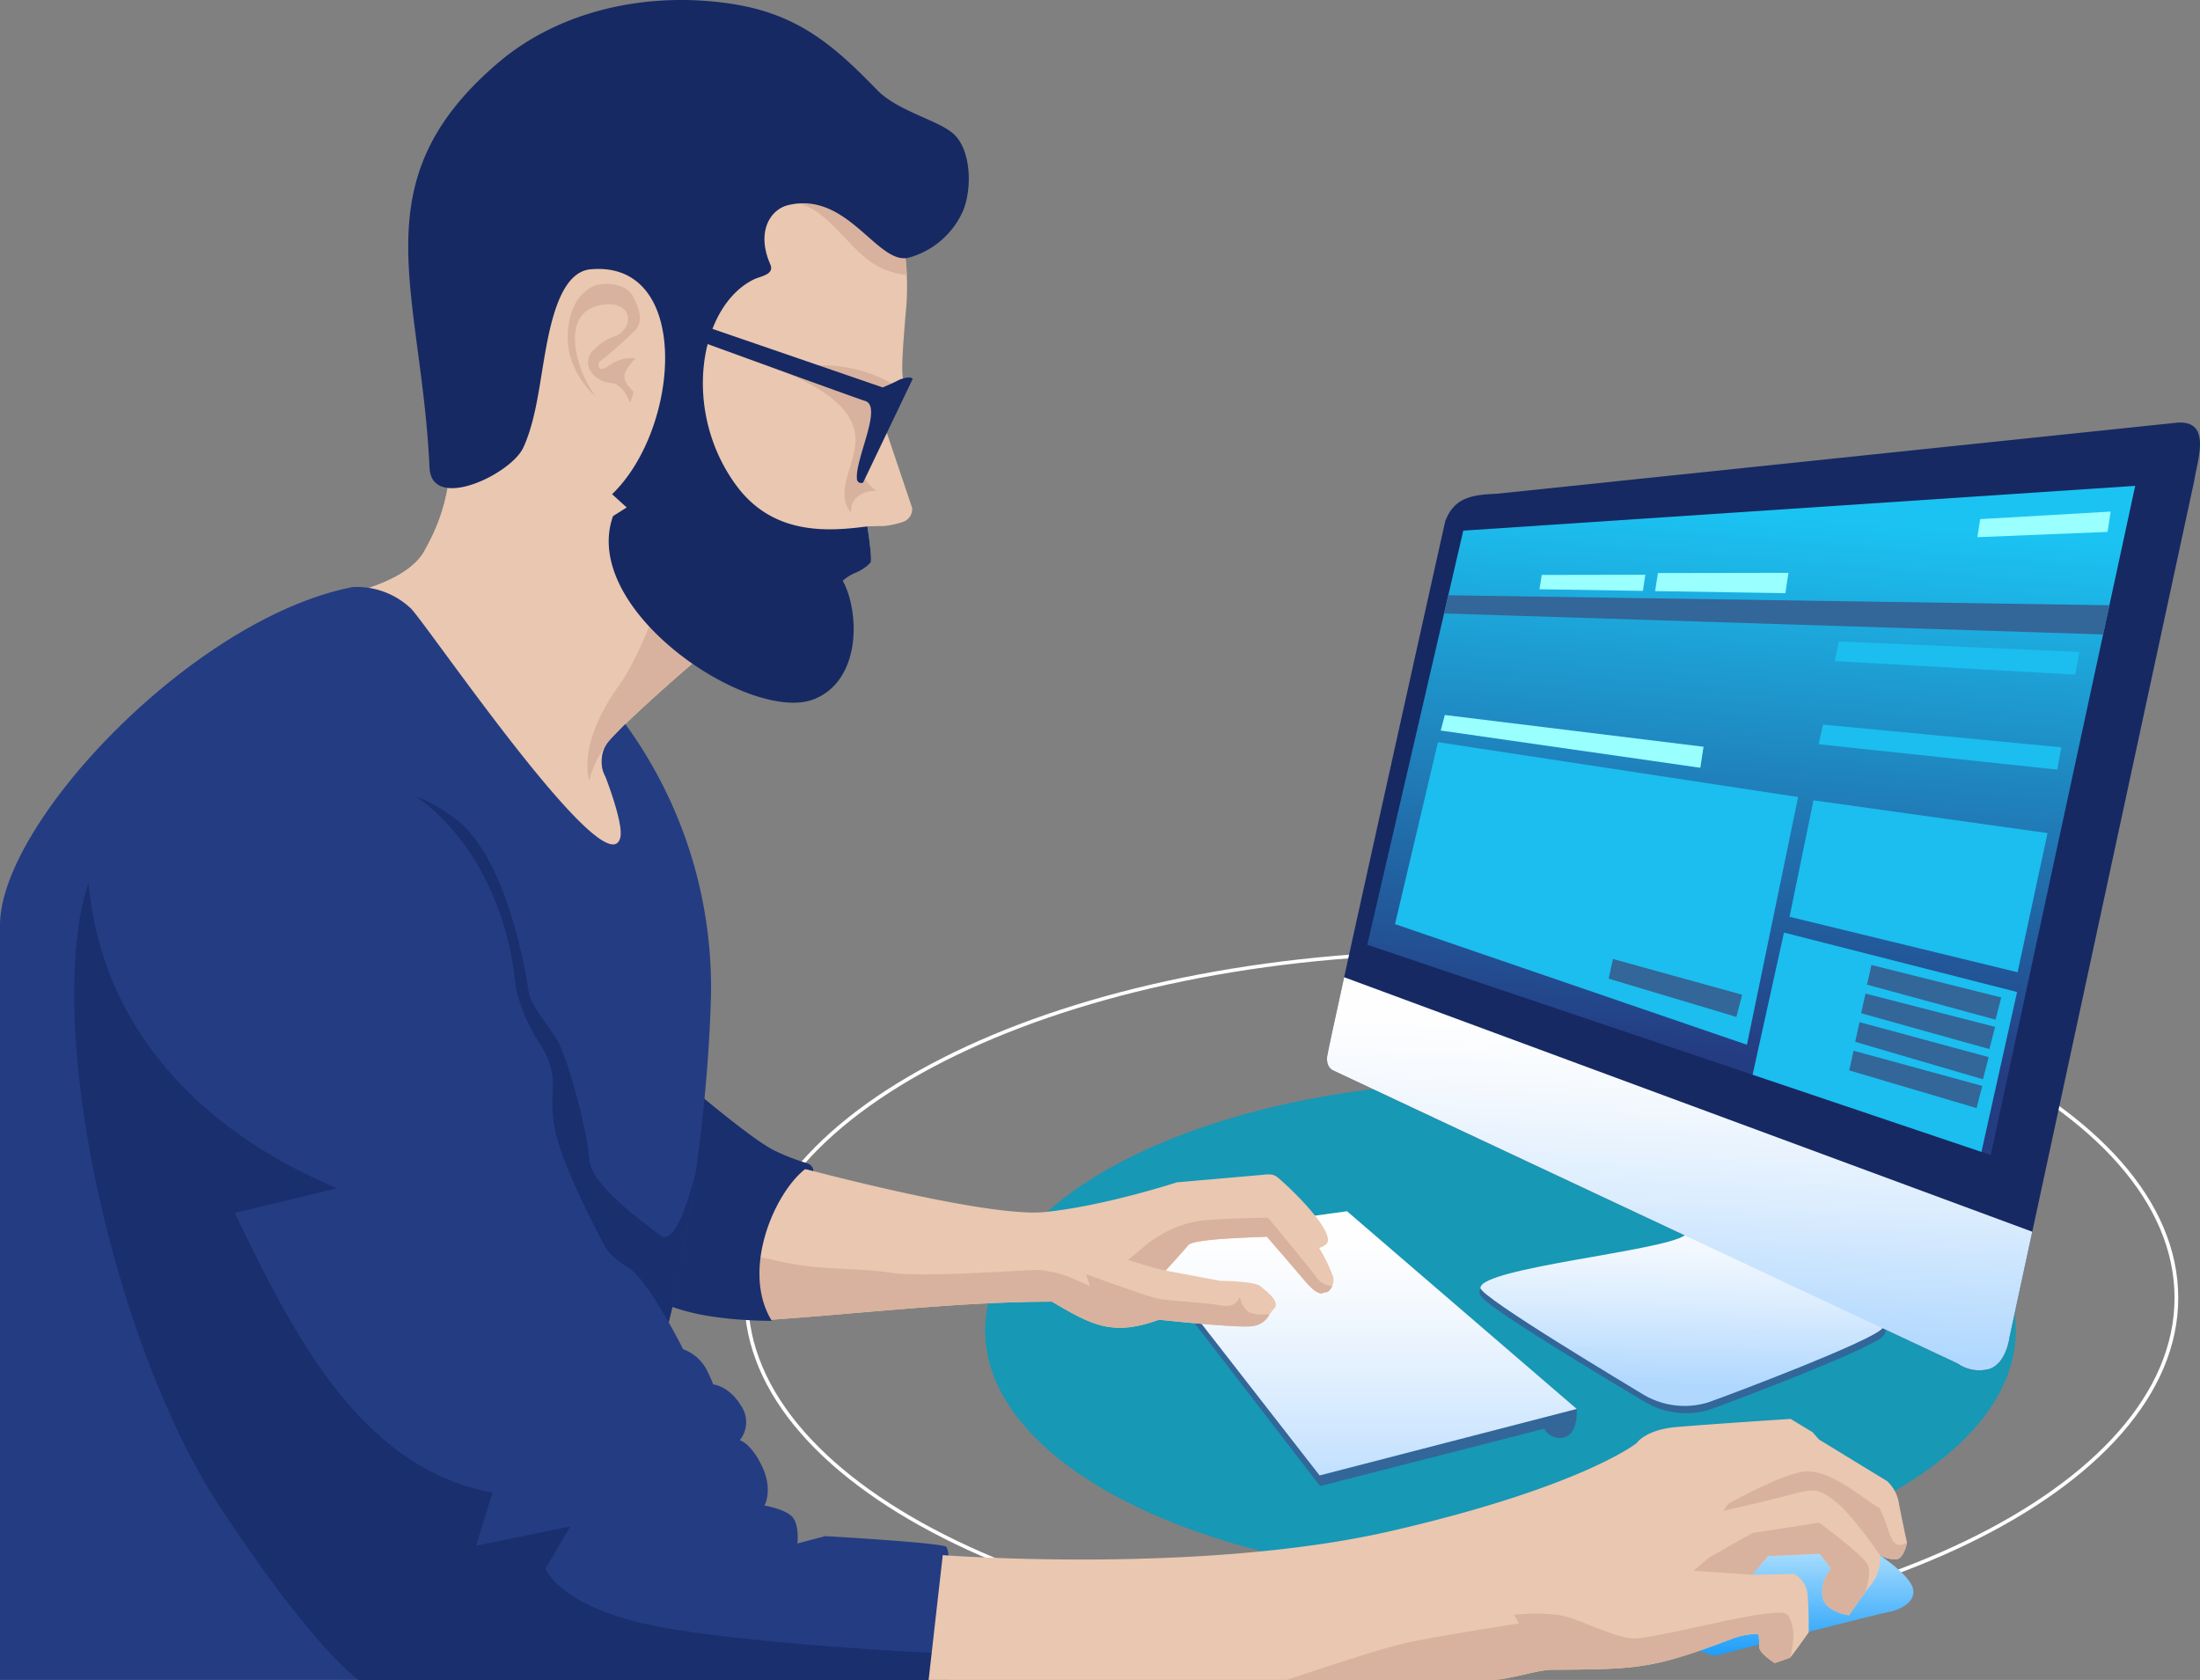 <svg xmlns="http://www.w3.org/2000/svg" xmlns:xlink="http://www.w3.org/1999/xlink" width="351" height="268.011" viewBox="0 0 351 268.011">
  <rect x="0" y="0" width="351" height="268.011" fill="#808080" stroke="none"/>
  <defs>
    <clipPath id="clip-path">
      <path id="Trazado_191683" data-name="Trazado 191683" d="M-19.967,2823.937l-33.618,4.594,29.242,37.555,41.021-10.61Z" transform="translate(53.585 -2823.937)" fill="none" clip-rule="evenodd"/>
    </clipPath>
    <linearGradient id="linear-gradient" x1="0.5" y1="1.193" x2="0.5" y2="0.125" gradientUnits="objectBoundingBox">
      <stop offset="0" stop-color="#b0d8ff"/>
      <stop offset="0.054" stop-color="#b5dafe"/>
      <stop offset="0.467" stop-color="#dcedfe"/>
      <stop offset="0.797" stop-color="#f5f9fe"/>
      <stop offset="1" stop-color="#fefefe"/>
    </linearGradient>
    <clipPath id="clip-path-2">
      <path id="Trazado_191692" data-name="Trazado 191692" d="M63.724,2877.968s5.469,3.354,6.344,5.834-2.553,3.792-3.718,3.938-26.691,6.709-27.493,6.928-4.653-.956-5.681-3.977,1.451-15.494,5.972-16.953,24.576,4.229,24.576,4.229" transform="translate(-32.946 -2873.5)" fill="none" clip-rule="evenodd"/>
    </clipPath>
    <linearGradient id="linear-gradient-2" x1="0.5" y1="0.99" x2="0.5" y2="0.158" gradientUnits="objectBoundingBox">
      <stop offset="0" stop-color="#1e9ef9"/>
      <stop offset="1" stop-color="#bae5ff"/>
    </linearGradient>
    <clipPath id="clip-path-3">
      <path id="Trazado_191699" data-name="Trazado 191699" d="M33.777,2827.784c-3.6,2.522-32.422,5.166-32.582,8.363-.072,1.458,23.92,15.752,26.18,17.137a12.854,12.854,0,0,0,10.063,1.167c3.573-1.24,26.535-9.939,27.889-11.861s-1.417-6.37-1.417-6.37l-19.981-8.751Z" transform="translate(-1.195 -2827.468)" fill="none" clip-rule="evenodd"/>
    </clipPath>
    <linearGradient id="linear-gradient-3" x1="0.487" y1="0.857" x2="0.524" y2="-0.156" xlink:href="#linear-gradient"/>
    <clipPath id="clip-path-4">
      <path id="Trazado_191700" data-name="Trazado 191700" d="M89.293,2827.282l-3.621,16.79s-.474,4.192-3.208,5.1a6.009,6.009,0,0,1-5.1-.876l-99.615-46.745s-1.168-.437-.948-2.26c.051-.427,1.111-5.339,2.706-12.609Z" transform="translate(23.23 -2786.686)" fill="none" clip-rule="evenodd"/>
    </clipPath>
    <linearGradient id="linear-gradient-4" x1="0.468" y1="0.924" x2="0.528" y2="0.137" xlink:href="#linear-gradient"/>
    <clipPath id="clip-path-5">
      <path id="Trazado_191701" data-name="Trazado 191701" d="M105.7,2708.461,82.654,2815.222l-99.469-33.544,15.314-66.07Z" transform="translate(16.815 -2708.461)" fill="none" clip-rule="evenodd"/>
    </clipPath>
    <linearGradient id="linear-gradient-5" x1="0.467" y1="0.85" x2="0.542" y2="0.046" gradientUnits="objectBoundingBox">
      <stop offset="0" stop-color="#243c82"/>
      <stop offset="1" stop-color="#1bc3f2"/>
    </linearGradient>
  </defs>
  <g id="Grupo_134161" data-name="Grupo 134161" transform="translate(234.475 -2631.125)">
    <path id="Trazado_191673" data-name="Trazado 191673" d="M78.949,2799.123C58.344,2789.163,29.867,2783-1.592,2783s-59.935,6.159-80.541,16.119c-20.544,9.927-33.251,23.622-33.251,38.729s12.707,28.8,33.251,38.728c20.606,9.959,49.081,16.118,80.541,16.118s59.935-6.158,80.541-16.118c20.543-9.928,33.25-23.624,33.25-38.728s-12.707-28.8-33.25-38.729m-80.541-16.7c31.549,0,60.118,6.183,80.8,16.18,20.748,10.026,33.582,23.9,33.582,39.246s-12.834,29.219-33.582,39.245c-20.685,10-49.254,16.179-80.8,16.179s-60.119-6.182-80.8-16.179c-20.748-10.026-33.581-23.9-33.581-39.245s12.833-29.22,33.581-39.246C-61.71,2788.609-33.141,2782.426-1.592,2782.426Z" transform="translate(0.264 0.337)" fill="#fff"/>
    <path id="Trazado_191674" data-name="Trazado 191674" d="M4.573,2803.259c45.409,0,82.221,17.792,82.221,39.736s-36.812,39.738-82.221,39.738S-77.648,2864.941-77.648,2843s36.812-39.736,82.221-39.736" transform="translate(0.35 0.384)" fill="#1798b5" fill-rule="evenodd"/>
    <path id="Trazado_191675" data-name="Trazado 191675" d="M-90.234,2671.493a40.8,40.8,0,0,1,.145,9.48c-.437,5.251-.73,9.043-.437,10.5s-1.933,4.412-2.517,5.469a4.265,4.265,0,0,0-.292,2.515l4.266,12.653a2.158,2.158,0,0,1-1.422,2.224,14.2,14.2,0,0,1-3.282.693c-.327-.037-2.441.036-2.441.036s.838,5.251.51,5.8-1.859.8-3.026,1.385a2.53,2.53,0,0,0-1.386,1.458c2.749,5.314-.123,13.358-7.528,16.344-1.813.732-13.277-2.615-16.465-3.144,0,0-13.272,11.375-14.072,13.49a5.741,5.741,0,0,0-.219,3.72s4.229,9.188,3.938,11.522-4.958,3.354-4.958,3.354l-22.826-21.44-17.575-21.586s10.062-1.823,12.907-6.927,4.741-10.21,4.449-22.023,1.6-31.649,15.459-40.109c18.1-11.053,52.9-12.652,56.771,14.584" transform="translate(0.122 0.041)" fill="#eac7b0" fill-rule="evenodd"/>
    <path id="Trazado_191676" data-name="Trazado 191676" d="M-90.378,2671.472a22.546,22.546,0,0,1,.306,3.448c-6.462-.619-8.538-5.152-13.2-9.179-6.481-5.6-11.763.48-11.763.48l.079-2.081s8.643-5.121,9.6-5.2c.679-.056,7.7,2,12.026,3.387a26.563,26.563,0,0,1,2.948,9.146" transform="translate(0.266 0.062)" fill="#d8b29e" fill-rule="evenodd"/>
    <path id="Trazado_191677" data-name="Trazado 191677" d="M-123.281,2737.32l-.826-.475s-13.272,11.375-14.072,13.49a5.733,5.733,0,0,0-.219,3.72s4.229,9.188,3.938,11.523-4.958,3.354-4.958,3.354l-22.826-21.44-17.575-21.586s10.062-1.823,12.907-6.927,4.741-10.21,4.449-22.023c-.045-1.813-.037-3.815.056-5.936l17.018-13.288s-1.472,7.6.5,12.486c.782,1.94,7.2,14.189,10.865,10.427,1.422-1.458,1.751-1.786,1.2-3.536s1.859,1.677,1.385,3.318-1.542,5.531-1.906,5.9,10.256,28.378,10.256,28.378Z" transform="translate(0.122 0.104)" fill="#eac7b0" fill-rule="evenodd"/>
    <path id="Trazado_191678" data-name="Trazado 191678" d="M-123.368,2737.2l-.826-.475s-13.272,11.375-14.072,13.49a15.016,15.016,0,0,0-2.416,5.257c-1.263-5.3,1.931-11.356,5.031-15.6,1.969-2.7,4.565-9.014,4.565-9.014l4.916-.9,1.684,1.164c.8,2.116,1.31,3.47,1.31,3.47Z" transform="translate(0.208 0.22)" fill="#d8b29e" fill-rule="evenodd"/>
    <path id="Trazado_191679" data-name="Trazado 191679" d="M-91.038,2693.145c-.4.764-1.2,2.185-1.6,2.8a3.64,3.64,0,0,0-.962.147c-.882.194-1.21,4.674-1.21,4.674l-.912-1.823c-.346,4.3-3.192,7.7.825,10.358a4.457,4.457,0,0,0-2.581.642,2.825,2.825,0,0,0-1.454,2.926c-2.808-3.443.721-7.622.675-11.818-.062-5.778-7.61-9.363-13.849-11.625.376-.152,4.876.363,5.291.256,4.768-1.23,11.856.462,15.773,3.459" transform="translate(0.273 0.129)" fill="#d8b29e" fill-rule="evenodd"/>
    <path id="Trazado_191680" data-name="Trazado 191680" d="M-96.236,2715.106c-6.156.808-15,1.514-20.925-6.55-8.765-11.924-5.9-28.582,2.811-32.854,1.069-.524,3.347-.746,2.623-2.407-2.253-5.16-.039-8.735,2.844-9.441,9.585-2.342,14.37,9.867,19.392,8.338a13.326,13.326,0,0,0,8.573-7.553c1.468-3.762,1.157-9.814-1.651-12.228-2.529-2.175-8.846-3.573-12.095-6.913-6.737-6.927-12.451-12.077-23.094-13.739-13.359-2.084-27.48.945-37.365,9.367-22.371,19.063-12.269,36.138-10.968,64.6.326,7.117,13.012,1.067,14.965-3.2,1.8-3.929,2.421-8.765,3.226-13.595,1.021-6.126,2.623-14.405,7.509-14.842,16.173-1.447,14.366,25.356,3.427,35.88l2.333,2.115-2.187,1.385c-5.341,15.113,22.087,33.231,32.113,29.186,7.4-2.987,7.315-13.592,4.566-18.906a7.668,7.668,0,0,1,1.746-1.138,7.787,7.787,0,0,0,2.666-1.7c.328-.548-.51-5.8-.51-5.8" transform="translate(0.145 0)" fill="#162963" fill-rule="evenodd"/>
    <path id="Trazado_191681" data-name="Trazado 191681" d="M-133.306,2688.182s-1.822,1.859-1.75,3.026,1.385,2.115,1.458,2.334a8.536,8.536,0,0,1-.582,1.787s-.876-3.026-3.064-3.209c-2.5-.208-4.644-2.635-3.1-4.849a9.162,9.162,0,0,1,4.3-2.808,4.144,4.144,0,0,0,1.349-1.531c.874-2.234-1-3.577-3.447-3.333-5.741.574-5.406,6.188-3.736,10.589a21.391,21.391,0,0,0,2.187,4.083s-4.557-3.864-4.411-9.661,3.245-7.8,4.7-8.131,4.666-.329,5.8,1.968,1.386,3.866.4,5.141a66.206,66.206,0,0,1-5.907,5.214s-.292.984.328,1.058c1.09.128,2.192-2,5.469-1.677" transform="translate(0.201 0.1)" fill="#d8b29e" fill-rule="evenodd"/>
    <path id="Trazado_191682" data-name="Trazado 191682" d="M-53.585,2828.521l-.18.947,29.5,38.3,35.8-9.162c.445,1.642,5.41,3.318,5.141-3.144Z" transform="translate(0.403 0.44)" fill="#369" fill-rule="evenodd"/>
    <g id="Grupo_134152" data-name="Grupo 134152" transform="translate(-53.182 2824.366)">
      <g id="Grupo_134151" data-name="Grupo 134151" clip-path="url(#clip-path)">
        <rect id="Rectángulo_41748" data-name="Rectángulo 41748" width="70.263" height="42.15" fill="url(#linear-gradient)"/>
      </g>
    </g>
    <path id="Trazado_191684" data-name="Trazado 191684" d="M-107.923,2816.768s30.382,8.261,39.862,7.313,21.075-4.74,21.075-4.74l13.35-1.168c.973-.085,1.925-.315,2.751.382,3,2.53,9.6,9.263,7.672,10.706a3.162,3.162,0,0,1-1.056.546,26.009,26.009,0,0,1,2.261,4.7c.218,1.239-.694,2.443-1.2,2.37s-.838,1.167-3.573-2.079-5.833-6.782-5.833-6.782c-1.63.1-11.709.277-12.543,1.35-.511.656-3.61,4.048-3.61,4.048l8.714,1.64s5.432.036,6.38.839,3.282,2.48,2.224,3.573-1.2,2.626-3.864,2.844-14.513-1.056-14.513-1.056c-7.345,2.667-10.608.94-17.065-2.88-14.562,0-30.278,1.878-44.892,2.889,0,0-2.872-.409-4.184-1.685s-2.735-8.934-.036-14.913a15.5,15.5,0,0,1,8.085-7.9" transform="translate(0.261 0.414)" fill="#eac7b0" fill-rule="evenodd"/>
    <path id="Trazado_191685" data-name="Trazado 191685" d="M-32.273,2840.524a3.52,3.52,0,0,1-3.044,1.757c-2.662.219-14.513-1.056-14.513-1.056-7.345,2.667-10.608.94-17.065-2.881-14.562,0-30.278,1.878-44.892,2.889,0,0-2.872-.409-4.184-1.684-.851-.827-1.747-4.333-1.538-8.326a19.123,19.123,0,0,1,6.683.585c7.147,1.678,12.323,1.021,18.085,1.9s21.877-.548,24.027-.4a18.093,18.093,0,0,1,4.558,1.094l3.318,1.459-.62-1.9s9.408,3.429,11.34,3.867,7.877.654,10.282,1.13,2.917-1.423,2.917-1.423a4.413,4.413,0,0,0,.911,2.042c.8,1.021,3.209.839,3.61.766Z" transform="translate(0.261 0.446)" fill="#d8b29e" fill-rule="evenodd"/>
    <path id="Trazado_191686" data-name="Trazado 191686" d="M-22.324,2835.868c-.264.615-.721,1.037-1.029.994-.51-.073-.838,1.167-3.573-2.08S-32.759,2828-32.759,2828c-1.63.1-11.709.277-12.543,1.35-.511.656-3.61,4.048-3.61,4.048s-.326-.082-1.218-.283-4.777-1.405-4.777-1.405l3.354-2.77a17.98,17.98,0,0,1,8.532-3.538c4.631-.4,10.465-.438,10.465-.438s7.364,8.88,7.894,9.774a3.547,3.547,0,0,0,2.337,1.13" transform="translate(0.4 0.432)" fill="#d8b29e" fill-rule="evenodd"/>
    <path id="Trazado_191687" data-name="Trazado 191687" d="M-123.806,2804.783s9.188,7.8,12.615,9.481a33.077,33.077,0,0,0,5.158,2.021c1.167.341,1.113,1.291,1.082,1.284a8.628,8.628,0,0,0-1.3-.308c-4.993,3.94-10.226,16.232-5.308,24.2,0,0-7.838.073-13.636-1.531s-6.163-2.771-6.163-2.771-7.548-19.835-1.86-27.274,9.409-5.105,9.409-5.105" transform="translate(0.221 0.386)" fill="#192f6e" fill-rule="evenodd"/>
    <path id="Trazado_191688" data-name="Trazado 191688" d="M-178.17,2724.577a12.542,12.542,0,0,1,9.187,3.354c2.254,2.027,31.392,45.041,33.472,36.607.555-2.252-2.388-9.747-2.388-9.747a4.819,4.819,0,0,1-.578-2.543,4.965,4.965,0,0,1,1.246-3.2c1-1.094,2.52-2.622,2.52-2.622a71.431,71.431,0,0,1,13.677,42.923c-.583,25.231-6.126,49.88-6.126,49.88l-14.293,59.695h-93.023v-120.39c0-16.4,30.918-49.07,56.305-53.961" transform="translate(0 0.208)" fill="#243c82" fill-rule="evenodd"/>
    <path id="Trazado_191689" data-name="Trazado 191689" d="M-123.527,2817.429c-1.732,12.711-3.759,21.732-3.759,21.732l-2.942,12.286-12.32-2.281-35.076-92.4s7.512-1.678,15.824,4.813,11.231,25.233,11.523,27.42,2.48,4.521,4.376,7.439,5.1,15.387,5.324,19.4,8.386,9.844,11.3,12.1c2.884,2.235,5.685-10.229,5.749-10.515" transform="translate(0.127 0.28)" fill="#192f6e" fill-rule="evenodd"/>
    <path id="Trazado_191690" data-name="Trazado 191690" d="M-182.973,2752.757c-14.147-.73-35.149.147-38.942,25.525s7.293,69.861,22.462,92.906,22.168,27.678,22.168,27.678h94.219s.729-20.6-.511-21.261-19.252-1.678-19.252-1.678l-4.448,1.167s.364-3.064-.876-4.3-4.375-1.751-4.375-1.751,1.385-2.479-.365-6.2-3.573-4.229-3.573-4.229a4.606,4.606,0,0,0,.163-5.541c-1.968-3.209-4.466-3.355-4.466-3.355s.292.293-.948-2.26a6.929,6.929,0,0,0-3.792-3.354s-5.542-11.011-8.605-12.908-3.791-3.354-3.791-3.354-6.709-12.251-8.022-18.668,1.167-8.167-2.479-13.856-3.939-10.063-3.939-10.063c-1.745-16.576-12.563-33.563-30.629-34.495" transform="translate(0.026 0.271)" fill="#243c82" fill-rule="evenodd"/>
    <path id="Trazado_191691" data-name="Trazado 191691" d="M-220.386,2771.644a40.452,40.452,0,0,0-1.528,6.595c-3.791,25.378,7.293,69.861,22.462,92.906s22.168,27.678,22.168,27.678h94.219s.06-1.717.116-4.172c-7.543-.356-30.032-1.571-44.54-3.97-17.648-2.916-19.981-9.625-19.981-9.625l3.938-6.71-15.022,3.064,2.625-8.46c-21.677-3.974-32.413-26.753-41.128-44.63l16.334-3.938c-20.654-8.639-37.465-24.583-39.661-48.738" transform="translate(0.026 0.313)" fill="#192f6e" fill-rule="evenodd"/>
    <g id="Grupo_134154" data-name="Grupo 134154" transform="translate(33.542 2874.04)">
      <g id="Grupo_134153" data-name="Grupo 134153" transform="translate(0)" clip-path="url(#clip-path-2)">
        <rect id="Rectángulo_41749" data-name="Rectángulo 41749" width="38.796" height="22.607" transform="translate(-0.798 -1.22)" fill="url(#linear-gradient-2)"/>
      </g>
    </g>
    <path id="Trazado_191693" data-name="Trazado 191693" d="M-84.391,2878.725s41.276,3.135,71.611-3.866,39.088-14,39.088-14,1.386-2.116,6.2-2.553,18.377-1.312,18.377-1.312l3.5,2.115,1.02,1.166,10.866,6.636a6.107,6.107,0,0,1,1.9,3.609c.472,2.516,1.275,6.2,1.275,6.2s-.437,2.48-1.64,2.663a5.152,5.152,0,0,1-2.7-.656,6.354,6.354,0,0,1-1.057,4.266c-1.385,1.75-3.865,5.324-3.865,5.324s-3.867-.511-4.229-3.027a5.847,5.847,0,0,1,1.384-4.413l-1.822-2.369-8.241.364-2.516,2.99,6.709-.146a4.32,4.32,0,0,1,2.152,3.61c.181,2.661.145,5.723.145,5.723s-2.735,3.866-2.954,4.012-2.48.875-2.48.875-2.479-1.569-2.443-2.517a13.071,13.071,0,0,0-.145-2.114,11.348,11.348,0,0,0-4.484.875c-12.671,4.793-14.91,4.732-28.514,4.838-2.327.018-6.819,1.614-9.624,1.614h-89.77Z" transform="translate(0.329 0.503)" fill="#eac7b0" fill-rule="evenodd"/>
    <path id="Trazado_191694" data-name="Trazado 191694" d="M50.683,2894.992c-.218.146-2.48.875-2.48.875s-2.479-1.569-2.443-2.517a13.069,13.069,0,0,0-.145-2.114,11.341,11.341,0,0,0-4.484.875c-12.671,4.793-14.91,4.732-28.514,4.839-2.327.018-6.819,1.614-9.624,1.614H-29.62s13.71-4.641,18.3-5.736,18.742-3.281,18.742-3.281l-.8-1.386s5.4-.583,8.533.365,8.021,3.429,10.72,3.429,14.949-3.136,19.762-3.794,4.666-.437,5.323,1.533-.279,5.3-.279,5.3" transform="translate(0.457 0.572)" fill="#d8b29e" fill-rule="evenodd"/>
    <path id="Trazado_191695" data-name="Trazado 191695" d="M69.16,2876.7s-.437,2.48-1.64,2.663a4.962,4.962,0,0,1-2.61-.609c-.252-.352-.4-.518-.4-.518a63.594,63.594,0,0,0-5.178-6.6c-2.369-2.481-3.974-3.064-4.777-3.209s-1.6,0-5.068.911-9.589,2.3-9.589,2.3l.73-1.094s7.657-4.339,11.668-5.1c4.142-.792,9.016,3.637,12.47,5.761,1.787,3.232,1.553,7.083,4.394,5.5" transform="translate(0.611 0.522)" fill="#d8b29e" fill-rule="evenodd"/>
    <path id="Trazado_191696" data-name="Trazado 191696" d="M62.539,2884.587c-1.269,1.729-2.629,3.69-2.629,3.69s-3.867-.511-4.229-3.027a5.847,5.847,0,0,1,1.384-4.413l-1.822-2.369-8.241.364-2.516,2.99-9.353-.653,2.479-2.114,6.928-3.9,10.61-1.642s7.366,5.36,7.84,6.891-.451,4.183-.451,4.183" transform="translate(0.601 0.54)" fill="#d8b29e" fill-rule="evenodd"/>
    <path id="Trazado_191697" data-name="Trazado 191697" d="M112.288,2698.419c5.8-.536,3.288,6.153,2.845,9.26L85.672,2844.269s-.474,4.192-3.208,5.1a6.009,6.009,0,0,1-5.1-.876l-99.615-46.745s-1.168-.437-.948-2.26,18.814-85.284,18.814-85.284c1.454-4.017,4.534-4.285,8.332-4.466Z" transform="translate(0.471 0.15)" fill="#162963" fill-rule="evenodd"/>
    <path id="Trazado_191698" data-name="Trazado 191698" d="M33.989,2828.933c-3.51,2.457-31.265,4.426-32.85,7.51a.856.856,0,0,0-.03.759,4.389,4.389,0,0,0,.78.875c3.7,3.316,23.654,15.1,25.7,16.356a12.852,12.852,0,0,0,10.064,1.168c3.572-1.239,26.534-9.939,27.888-11.861s-1.417-6.369-1.417-6.369l-19.981-8.752Z" transform="translate(0.525 0.44)" fill="#369" fill-rule="evenodd"/>
    <g id="Grupo_134156" data-name="Grupo 134156" transform="translate(1.72 2827.906)">
      <g id="Grupo_134155" data-name="Grupo 134155" transform="translate(0)" clip-path="url(#clip-path-3)">
        <rect id="Rectángulo_41750" data-name="Rectángulo 41750" width="65.559" height="28.222" transform="translate(-0.072 0)" fill="url(#linear-gradient-3)"/>
      </g>
    </g>
    <g id="Grupo_134158" data-name="Grupo 134158" transform="translate(-22.76 2787.033)">
      <g id="Grupo_134157" data-name="Grupo 134157" clip-path="url(#clip-path-4)">
        <rect id="Rectángulo_41751" data-name="Rectángulo 41751" width="112.716" height="63.401" transform="translate(-0.192 0)" fill="url(#linear-gradient-4)"/>
      </g>
    </g>
    <g id="Grupo_134160" data-name="Grupo 134160" transform="translate(-16.33 2708.634)">
      <g id="Grupo_134159" data-name="Grupo 134159" clip-path="url(#clip-path-5)">
        <rect id="Rectángulo_41752" data-name="Rectángulo 41752" width="122.513" height="106.761" fill="url(#linear-gradient-5)"/>
      </g>
    </g>
    <path id="Trazado_191702" data-name="Trazado 191702" d="M-5.551,2749.267l-6.855,29.024,56.152,19.252,8.167-39.524Z" transform="translate(0.495 0.263)" fill="#1bbeee" fill-rule="evenodd"/>
    <path id="Trazado_191703" data-name="Trazado 191703" d="M-4.589,2728.779l11.744.374,93.4,2.977,1-4.655-105.477-1.592Z" transform="translate(0.512 0.211)" fill="#369" fill-rule="evenodd"/>
    <path id="Trazado_191704" data-name="Trazado 191704" d="M49.527,2779.574l-5.007,22.676,36.514,12.314,5.684-25.51Z" transform="translate(0.622 0.331)" fill="#1bbeee" fill-rule="evenodd"/>
    <path id="Trazado_191705" data-name="Trazado 191705" d="M-4.471,2744.939l-.656,2.48,41.421,5.943.511-3.354Z" transform="translate(0.511 0.253)" fill="#9ff" fill-rule="evenodd"/>
    <path id="Trazado_191706" data-name="Trazado 191706" d="M29.453,2722.346,29,2725.227l20.784.328.492-3.245Z" transform="translate(0.587 0.203)" fill="#9ff" fill-rule="evenodd"/>
    <path id="Trazado_191707" data-name="Trazado 191707" d="M63.441,2784.739l-.692,3.137,20.492,5.579.912-3.538Z" transform="translate(0.662 0.342)" fill="#369" fill-rule="evenodd"/>
    <path id="Trazado_191708" data-name="Trazado 191708" d="M62.5,2789.287l-.693,3.135,20.455,5.715.912-3.536Z" transform="translate(0.66 0.353)" fill="#369" fill-rule="evenodd"/>
    <path id="Trazado_191709" data-name="Trazado 191709" d="M61.549,2793.835l-.693,3.136,20.383,5.979.911-3.537Z" transform="translate(0.658 0.363)" fill="#369" fill-rule="evenodd"/>
    <path id="Trazado_191710" data-name="Trazado 191710" d="M60.6,2798.383l-.691,3.136,20.309,6.015.911-3.536Z" transform="translate(0.656 0.373)" fill="#369" fill-rule="evenodd"/>
    <path id="Trazado_191711" data-name="Trazado 191711" d="M80.751,2713.763l-.455,2.881,20.783-.838.492-3.245Z" transform="translate(0.702 0.181)" fill="#9ff" fill-rule="evenodd"/>
    <path id="Trazado_191712" data-name="Trazado 191712" d="M55.728,2746.467l-.693,3.136,38.066,4.047.655-3.561Z" transform="translate(0.645 0.257)" fill="#1bbeee" fill-rule="evenodd"/>
    <path id="Trazado_191713" data-name="Trazado 191713" d="M58.275,2733.224l-.692,3.135,38.394,2.17.656-3.628Z" transform="translate(0.651 0.228)" fill="#1bbeee" fill-rule="evenodd"/>
    <path id="Trazado_191714" data-name="Trazado 191714" d="M22.3,2783.783l-.692,3.136,20.377,6.1.911-3.537Z" transform="translate(0.571 0.34)" fill="#369" fill-rule="evenodd"/>
    <path id="Trazado_191715" data-name="Trazado 191715" d="M10.957,2722.642l-.362,2.287,16.5.261.391-2.577Z" transform="translate(0.546 0.204)" fill="#9ff" fill-rule="evenodd"/>
    <path id="Trazado_191716" data-name="Trazado 191716" d="M54.219,2758.523l-3.814,18.58,36.385,8.85,4.776-22.207Z" transform="translate(0.635 0.284)" fill="#1bbeee" fill-rule="evenodd"/>
    <path id="Trazado_191717" data-name="Trazado 191717" d="M-89.092,2691.449l-7.914,16.544a.668.668,0,0,1-.987-.6c-.3-3.216,4.207-11.632,1.251-12.433-.892-.241-26.953-9.739-26.953-9.739s-3.548-2.257-3.545-2.842,1.473-.524,1.473-.524l31.886,10.966s1.207-.5,2.259-1.021a4.526,4.526,0,0,1,2.095-.578,1.549,1.549,0,0,1,.435.232" transform="translate(0.239 0.113)" fill="#162963" fill-rule="evenodd"/>
  </g>
</svg>

